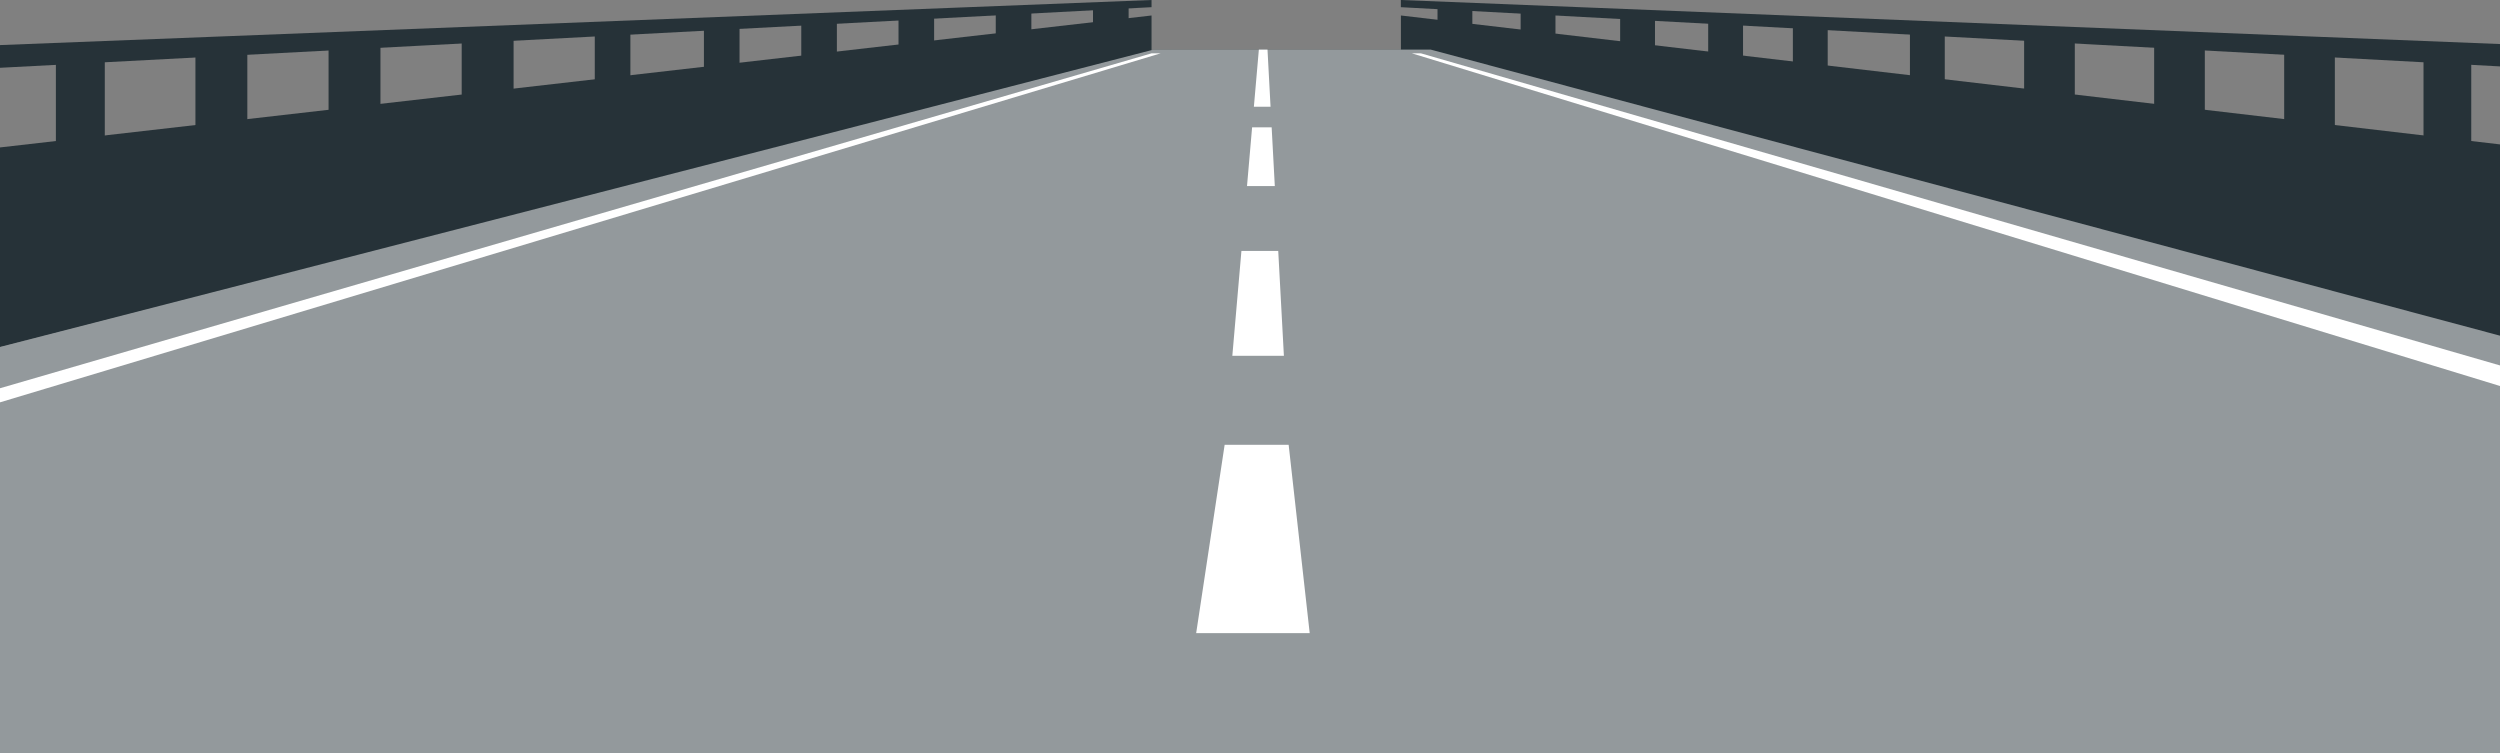 <svg width="375" height="113" viewBox="0 0 375 113" fill="none" xmlns="http://www.w3.org/2000/svg">
<rect x="0" y="0" width="375" height="113" fill="#808080" stroke="none"/>
<path d="M172.731 0C172.731 0 -110.169 11.097 -111 11.072V16.011L172.731 1.079V0Z" fill="#263238"/>
<path d="M-110.443 34.769L172.731 2.324V8.001L-110.443 80.253V34.769Z" fill="#263238"/>
<path d="M15.718 8.665H8.383V35.242H15.718V8.665Z" fill="#263238"/>
<path d="M37.1 7.885H29.316V34.462H37.1V7.885Z" fill="#263238"/>
<path d="M57.069 5.993H49.285V32.569H57.069V5.993Z" fill="#263238"/>
<path d="M77.038 4.109H69.255V30.685H77.038V4.109Z" fill="#263238"/>
<path d="M94.557 4.109H89.216V25.108H94.557V4.109Z" fill="#263238"/>
<path d="M110.929 2.805H105.588V21.165H110.929V2.805Z" fill="#263238"/>
<path d="M125.532 2.457H120.191V16.974H125.532V2.457Z" fill="#263238"/>
<path d="M140.119 1.917H134.778V16.434H140.119V1.917Z" fill="#263238"/>
<path d="M154.705 1.619H149.364V11.554H154.705V1.619Z" fill="#263238"/>
<path d="M169.292 0.855H163.951V7.055H169.292V0.855Z" fill="#263238"/>
<path d="M210.136 0C210.136 0 486.499 11.097 487.304 11.072V16.011L210.127 1.079V0H210.136Z" fill="#263238"/>
<path d="M486.764 34.769L210.136 2.324V8.001L486.764 80.253V34.769Z" fill="#263238"/>
<path d="M363.527 35.242H370.687V8.665H363.527V35.242Z" fill="#263238"/>
<path d="M342.627 34.453H350.228V7.877H342.627V34.453Z" fill="#263238"/>
<path d="M323.123 32.578H330.724V6.001H323.123V32.578Z" fill="#263238"/>
<path d="M303.619 30.685H311.22V4.109H303.619V30.685Z" fill="#263238"/>
<path d="M286.491 25.116H291.715V4.117H286.491V25.116Z" fill="#263238"/>
<path d="M268.93 21.173H274.155V2.814H268.93V21.173Z" fill="#263238"/>
<path d="M256.229 16.965H261.454V2.449H256.229V16.965Z" fill="#263238"/>
<path d="M243.022 13.736H248.247V2.034H243.022V13.736Z" fill="#263238"/>
<path d="M228.095 10.582H233.32V1.062H228.095V10.582Z" fill="#263238"/>
<path d="M215.626 8.366H220.851V0.664L215.626 0.664V8.366Z" fill="#263238"/>
<path d="M-110.485 80.253C-108.923 80.253 173.013 7.445 173.013 7.445H214.621L486.764 80.253L487.304 113.22H-110.443L-110.477 80.253H-110.485Z" fill="#263238"/>
<path opacity="0.5" d="M-110.485 80.253C-108.923 80.253 173.013 7.445 173.013 7.445H214.621L486.764 80.253L487.304 113.22H-110.443L-110.477 80.253H-110.485Z" fill="white"/>
<path d="M187.052 27.905H191.221L190.748 19.098H187.816L187.052 27.905Z" fill="white"/>
<path d="M192.584 53.369L191.736 37.641H186.213L184.85 53.369H192.584Z" fill="white"/>
<path d="M183.696 66.724L179.426 94.969H196.455L193.298 66.724H183.696Z" fill="white"/>
<path d="M190.582 16.011L190.125 7.445H188.829L188.082 16.011H190.582Z" fill="white"/>
<path d="M172.731 8.001L-110.485 90.37V93.574L174.093 8.001" fill="white"/>
<path d="M213.143 8.001L486.615 87.1L486.764 92.072L211.78 8.001" fill="white"/>
</svg>
